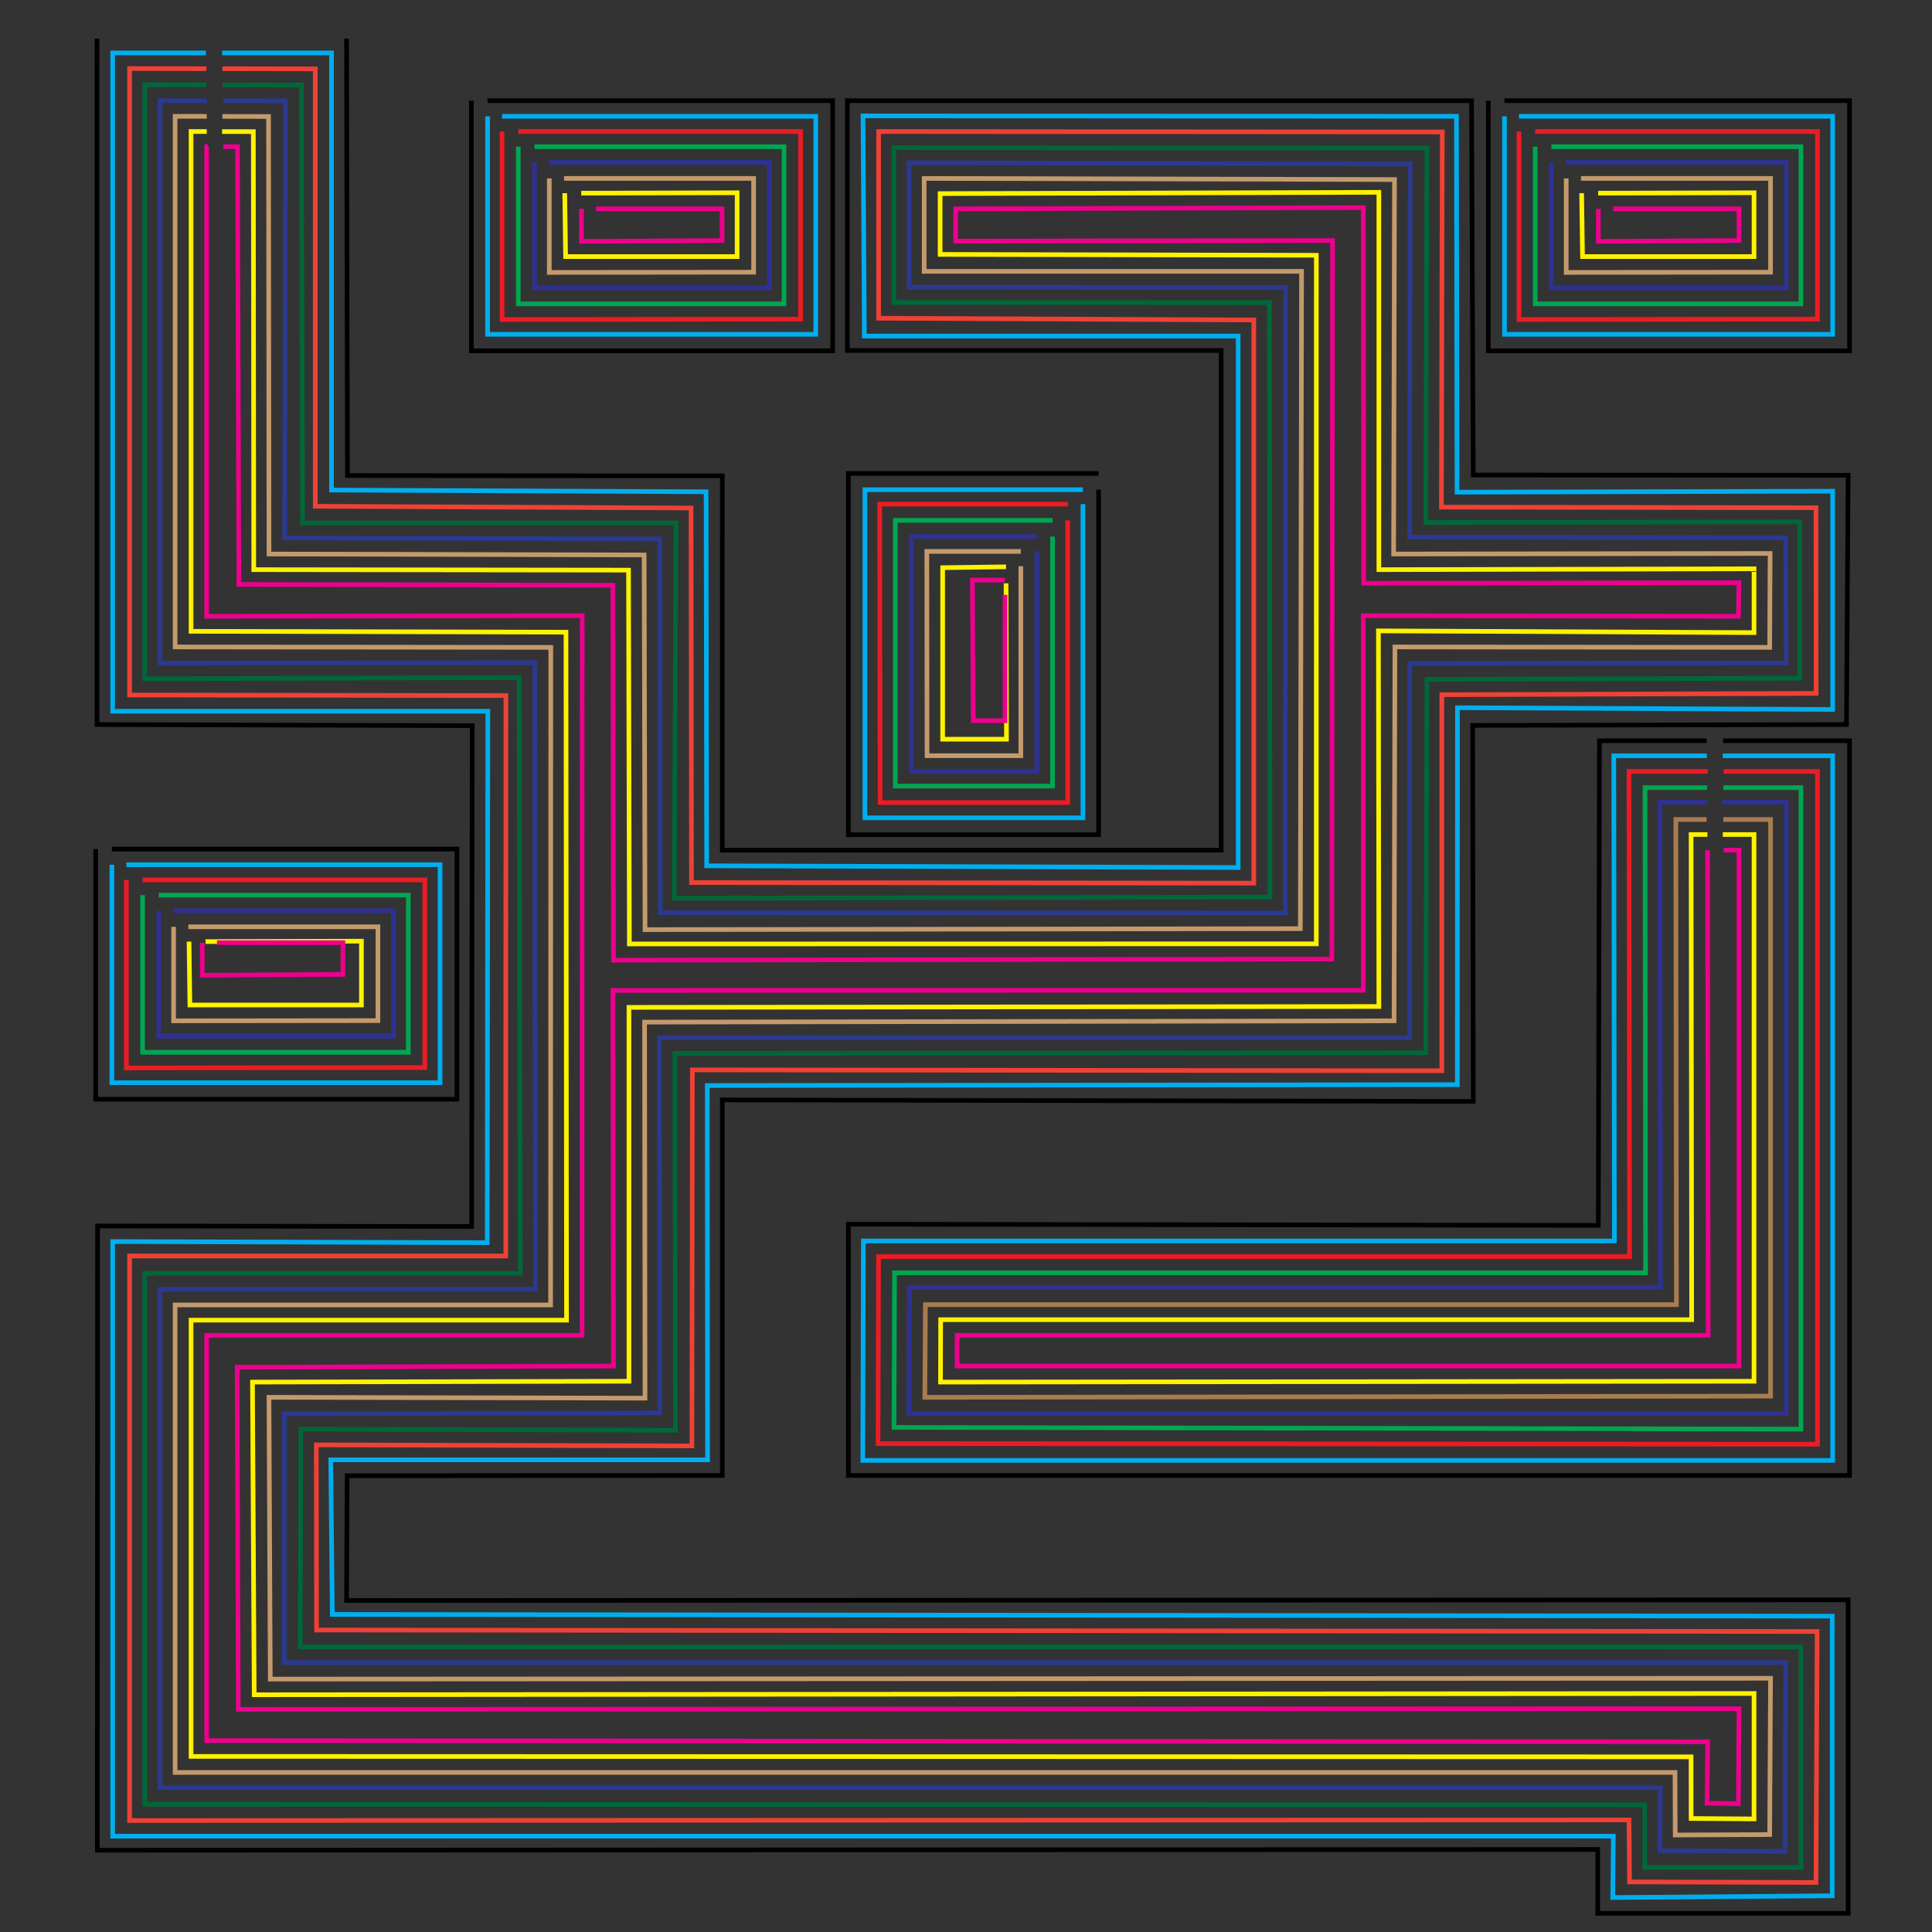<?xml version="1.0" encoding="utf-8"?>
<!-- Generator: Adobe Illustrator 15.0.2, SVG Export Plug-In . SVG Version: 6.00 Build 0)  -->
<!DOCTYPE svg PUBLIC "-//W3C//DTD SVG 1.1//EN" "http://www.w3.org/Graphics/SVG/1.1/DTD/svg11.dtd">
<svg version="1.1" xmlns="http://www.w3.org/2000/svg" xmlns:xlink="http://www.w3.org/1999/xlink" x="0px" y="0px" width="300px"
	 height="300px" viewBox="0 0 300 300" enable-background="new 0 0 300 300" xml:space="preserve">
<rect x="0" y="0" width="300" height="300" fill="#333333" stroke="none"/>
<g id="Layer_1" display="none">
	<rect x="-391" y="-391" display="inline" fill="#ED1C24" stroke="#000000" stroke-miterlimit="10" width="144" height="142"/>
	<rect x="-391" y="-173" display="inline" fill="#ED1C24" stroke="#000000" stroke-miterlimit="10" width="144" height="142"/>
	<rect x="-175" y="-173" display="inline" fill="#ED1C24" stroke="#000000" stroke-miterlimit="10" width="144" height="142"/>
	<rect x="475" y="475.111" display="inline" fill="#ED1C24" stroke="#000000" stroke-miterlimit="10" width="144" height="142"/>
	<rect x="-175" y="43.111" display="inline" fill="#ED1C24" stroke="#000000" stroke-miterlimit="10" width="144" height="142"/>
	<rect x="-175" y="255.111" display="inline" fill="#ED1C24" stroke="#000000" stroke-miterlimit="10" width="144" height="142"/>
	<rect x="-391" y="255.111" display="inline" fill="#ED1C24" stroke="#000000" stroke-miterlimit="10" width="144" height="142"/>
	<rect x="-391" y="475.111" display="inline" fill="#ED1C24" stroke="#000000" stroke-miterlimit="10" width="144" height="142"/>
	<rect x="-175" y="475.111" display="inline" fill="#ED1C24" stroke="#000000" stroke-miterlimit="10" width="144" height="142"/>
	<rect x="43.778" y="475.111" display="inline" fill="#ED1C24" stroke="#000000" stroke-miterlimit="10" width="144" height="142"/>
	
		<rect x="255.778" y="475.111" display="inline" fill="#ED1C24" stroke="#000000" stroke-miterlimit="10" width="144" height="142"/>
	<rect x="255.778" y="-391" display="inline" fill="#ED1C24" stroke="#000000" stroke-miterlimit="10" width="144" height="142"/>
	<rect x="255.778" y="-173" display="inline" fill="#ED1C24" stroke="#000000" stroke-miterlimit="10" width="144" height="142"/>
	<rect x="475" y="-173" display="inline" fill="#ED1C24" stroke="#000000" stroke-miterlimit="10" width="144" height="142"/>
	<rect x="43.778" y="-391" display="inline" fill="#ED1C24" stroke="#000000" stroke-miterlimit="10" width="144" height="142"/>
	<rect x="255.778" y="43.112" display="inline" fill="#ED1C24" stroke="#000000" stroke-miterlimit="10" width="144" height="142"/>
	<rect x="43.778" y="43.112" display="inline" fill="#ED1C24" stroke="#000000" stroke-miterlimit="10" width="144" height="142"/>
	<rect x="475" y="42.995" display="inline" fill="#ED1C24" stroke="#000000" stroke-miterlimit="10" width="144" height="142"/>
	<rect x="475" y="255.111" display="inline" fill="#ED1C24" stroke="#000000" stroke-miterlimit="10" width="144" height="142"/>
	
		<rect x="255.778" y="255.111" display="inline" fill="#ED1C24" stroke="#000000" stroke-miterlimit="10" width="144" height="142"/>
	<rect x="42.618" y="255.111" display="inline" fill="#ED1C24" stroke="#000000" stroke-miterlimit="10" width="144" height="142"/>
	<rect x="475" y="-391" display="inline" fill="#ED1C24" stroke="#000000" stroke-miterlimit="10" width="144" height="142"/>
	<rect x="43.778" y="-173" display="inline" fill="#ED1C24" stroke="#000000" stroke-miterlimit="10" width="144" height="142"/>
	<rect x="-175" y="-391" display="inline" fill="#ED1C24" stroke="#000000" stroke-miterlimit="10" width="144" height="142"/>
	<rect x="-391" y="42.995" display="inline" fill="#ED1C24" stroke="#000000" stroke-miterlimit="10" width="144" height="142"/>
</g>
<g id="Layer_2">
	<polyline fill="none" stroke="#000000" stroke-width="0.72" stroke-miterlimit="10" points="15.065,6 15.065,112.506 
		73.322,112.685 73.232,190.451 15.155,190.362 15.11,287.304 248.093,287.186 248.093,297.104 286.976,297.104 286.976,248.423 
		53.813,248.527 53.903,229.152 112.16,229.108 112.16,170.792 228.765,171.03 228.671,112.64 286.72,112.505 286.976,73.802 
		228.765,73.756 228.493,15.631 131.58,15.631 131.58,54.428 189.625,54.428 189.625,132.013 112.154,132.013 112.16,73.892 
		53.949,73.85 53.813,6 	"/>
	<polyline fill="none" stroke="#00AEEF" stroke-width="0.72" stroke-miterlimit="10" points="31.967,8.218 17.493,8.218 
		17.493,110.438 75.75,110.438 75.66,192.967 17.493,192.787 17.493,285.118 250.52,285.118 250.429,294.647 284.504,294.378 
		284.504,250.955 51.603,250.688 51.358,226.681 109.868,226.681 109.823,168.559 226.292,168.424 226.316,109.897 284.574,110.162 
		284.574,76.274 226.247,76.424 226.156,18.06 134.006,17.995 134.217,52.181 192.263,52.181 192.263,134.709 109.733,134.442 
		109.644,76.364 51.477,76.095 51.477,8.218 34.485,8.218 	"/>
	<polyline fill="none" stroke="#EF4136" stroke-width="0.72" stroke-miterlimit="10" points="32.057,10.665 20.119,10.642 
		20.119,107.919 78.554,108.01 78.537,195.034 20.119,195.034 20.119,282.689 252.948,282.6 253.037,292.22 281.986,292.31 
		282.166,253.338 49.151,253.109 49.116,224.356 107.44,224.523 107.508,166.131 223.886,166.266 223.886,107.875 282.008,107.673 
		281.986,78.842 223.82,78.747 223.954,20.489 136.434,20.422 136.434,49.416 194.69,49.685 194.69,137.134 107.373,137.045 
		107.306,78.882 48.958,78.611 48.958,10.696 34.529,10.669 	"/>
	<polyline fill="none" stroke="#006838" stroke-width="0.72" stroke-miterlimit="10" points="32.057,13.176 22.483,13.158 
		22.483,105.403 80.604,105.222 80.784,197.732 22.483,197.732 22.483,280.172 255.374,280.262 255.394,289.972 279.649,289.972 
		279.649,255.742 46.622,255.72 46.711,221.915 104.878,222.096 104.789,163.568 221.392,163.479 221.571,105.493 279.47,105.312 
		279.47,81.039 221.392,81.128 221.571,23.001 138.797,22.938 138.797,46.965 197.113,46.987 197.207,139.296 104.699,139.476 
		104.968,81.218 46.981,81.218 46.802,13.203 34.574,13.181 	"/>
	<polyline fill="none" stroke="#2B3990" stroke-width="0.72" stroke-miterlimit="10" points="32.146,15.644 24.833,15.631 
		24.833,102.975 83.032,102.885 83.136,200.206 24.833,200.206 24.833,277.588 257.803,277.588 257.733,287.365 277.152,287.5 
		277.288,258.17 44.126,258.17 44.126,219.533 102.45,219.398 102.384,161.142 218.897,161.142 218.897,103.02 277.356,102.953 
		277.29,83.504 218.897,83.398 218.964,25.462 141.149,25.276 141.149,44.584 199.613,44.628 199.559,141.77 102.519,141.723 
		102.452,83.68 44.194,83.534 44.329,15.667 34.619,15.649 	"/>
	<polyline fill="none" stroke="#C49A6C" stroke-width="0.72" stroke-miterlimit="10" points="32.101,18.069 27.194,18.06 
		27.194,100.458 85.526,100.525 85.495,202.636 27.194,202.636 27.194,275.228 260.095,275.228 260.127,284.938 274.794,284.871 
		274.929,260.602 41.968,260.73 41.767,216.973 100.158,217.106 100.091,158.714 216.469,158.512 216.604,100.458 274.794,100.525 
		274.862,85.941 216.402,86.028 216.537,27.881 143.508,27.706 143.508,42.134 202.107,42.134 201.918,144.199 100.158,144.353 
		100.023,86.173 41.767,86.028 41.699,18.087 34.529,18.074 	"/>
	<polyline fill="none" stroke="#FFF200" stroke-width="0.72" stroke-miterlimit="10" points="32.103,20.424 29.667,20.419 
		29.667,98.031 87.887,98.166 87.968,204.994 29.667,204.994 29.667,272.733 262.59,272.801 262.597,282.375 272.365,282.443 
		272.365,262.964 39.474,263.159 39.205,214.611 97.664,214.477 97.664,156.423 214.11,156.287 214.043,97.963 272.365,98.232 
		272.365,88.321 214.11,88.456 214.11,29.862 145.983,30.065 145.983,39.504 204.4,39.638 204.393,146.558 97.73,146.577 
		97.597,88.527 39.406,88.456 39.34,20.438 34.485,20.428 	"/>
	<polyline fill="none" stroke="#EC008C" stroke-width="0.72" stroke-miterlimit="10" points="32.282,22.779 32.081,22.779 
		32.081,95.693 90.404,95.604 90.383,207.354 32.081,207.354 32.081,270.283 265.175,270.464 265.066,279.996 269.939,280.084 
		270.028,265.326 37.001,265.429 36.822,212.297 95.258,212.117 95.168,153.79 211.682,153.771 211.682,95.604 269.939,95.693 
		270.028,90.479 211.758,90.57 211.682,32.236 148.396,32.424 148.396,37.437 206.916,37.347 206.806,148.917 95.258,149.095 
		95.168,90.875 37.091,90.749 36.879,22.779 34.665,22.779 	"/>
	<polyline fill="none" stroke="#000000" stroke-width="0.72" stroke-miterlimit="10" points="264.995,115.022 248.363,115.022 
		248.184,190.271 131.746,190.092 131.746,229.108 287.199,229.108 287.199,115.022 267.556,115.022 	"/>
	<polyline fill="none" stroke="#00AEEF" stroke-width="0.72" stroke-miterlimit="10" points="265.04,117.36 250.592,117.36 
		250.681,192.697 134.064,192.697 133.974,226.77 284.574,226.77 284.574,117.36 267.513,117.36 	"/>
	<polyline fill="none" stroke="#ED1C24" stroke-width="0.72" stroke-miterlimit="10" points="265.175,119.787 252.948,119.787 
		253.037,195.126 136.421,195.126 136.344,224.164 282.211,224.254 282.211,119.787 267.646,119.787 	"/>
	<polyline fill="none" stroke="#00A651" stroke-width="0.72" stroke-miterlimit="10" points="265.084,122.303 255.433,122.303 
		255.523,197.643 138.906,197.643 138.816,221.646 279.649,221.916 279.649,122.303 267.6,122.303 	"/>
	<polyline fill="none" stroke="#2E3192" stroke-width="0.72" stroke-miterlimit="10" points="265.128,124.552 257.743,124.552 
		257.832,199.89 141.215,199.89 141.125,219.488 277.356,219.488 277.356,124.552 267.468,124.552 	"/>
	<polyline fill="none" stroke="#A97C50" stroke-width="0.72" stroke-miterlimit="10" points="264.995,127.249 260.223,127.249 
		260.314,202.587 143.697,202.587 143.606,216.973 274.929,216.791 274.929,127.249 267.6,127.249 	"/>
	<polyline fill="none" stroke="#FFF200" stroke-width="0.72" stroke-miterlimit="10" points="265.128,129.586 262.594,129.586 
		262.683,204.924 146.066,204.924 146.041,214.61 272.365,214.477 272.365,129.586 267.513,129.586 	"/>
	<polyline fill="none" stroke="#EC008C" stroke-width="0.72" stroke-miterlimit="10" points="265.155,132.013 265.246,207.353 
		148.628,207.353 148.603,212.115 270.028,212.115 270.028,132.013 267.646,132.013 	"/>
	<path fill="none" stroke="#000000" stroke-width="0.72" stroke-miterlimit="10" d="M32.081,22.779"/>
	<polyline fill="none" stroke="#000000" stroke-width="0.72" stroke-miterlimit="10" points="231.102,15.631 231.102,54.472 
		287.199,54.472 287.199,15.631 233.617,15.631 	"/>
	<polyline fill="none" stroke="#00AEEF" stroke-width="0.72" stroke-miterlimit="10" points="233.617,18.06 233.617,51.91 
		284.574,51.91 284.574,18.06 235.866,18.06 	"/>
	<polyline fill="none" stroke="#ED1C24" stroke-width="0.72" stroke-miterlimit="10" points="235.866,20.419 235.866,49.617 
		282.211,49.551 282.211,20.419 238.383,20.419 	"/>
	<polyline fill="none" stroke="#00A651" stroke-width="0.72" stroke-miterlimit="10" points="238.383,22.779 238.383,47.19 
		279.649,47.19 279.649,22.779 240.899,22.779 	"/>
	<polyline fill="none" stroke="#2E3192" stroke-width="0.72" stroke-miterlimit="10" points="240.899,25.209 240.899,44.696 
		277.356,44.696 277.356,25.209 243.147,25.209 	"/>
	<polyline fill="none" stroke="#FFF200" stroke-width="0.72" stroke-miterlimit="10" points="245.599,29.996 245.732,39.841 
		272.365,39.841 272.365,29.93 248.161,29.996 	"/>
	<polyline fill="none" stroke="#C49A6C" stroke-width="0.72" stroke-miterlimit="10" points="243.201,27.701 243.201,42.301 
		274.929,42.267 274.929,27.701 245.494,27.701 	"/>
	<polyline fill="none" stroke="#EC008C" stroke-width="0.72" stroke-miterlimit="10" points="248.193,32.422 248.193,37.48 
		270.028,37.347 270.028,32.422 250.483,32.422 	"/>
	<polyline fill="none" stroke="#000000" stroke-width="0.72" stroke-miterlimit="10" points="73.195,15.631 73.195,54.472 
		129.294,54.472 129.294,15.631 75.713,15.631 	"/>
	<polyline fill="none" stroke="#00AEEF" stroke-width="0.72" stroke-miterlimit="10" points="75.713,18.06 75.713,51.91 
		126.668,51.91 126.668,18.06 77.96,18.06 	"/>
	<polyline fill="none" stroke="#ED1C24" stroke-width="0.72" stroke-miterlimit="10" points="77.96,20.419 77.96,49.617 
		124.306,49.551 124.306,20.419 80.477,20.419 	"/>
	<polyline fill="none" stroke="#00A651" stroke-width="0.72" stroke-miterlimit="10" points="80.477,22.779 80.477,47.19 
		121.742,47.19 121.742,22.779 82.994,22.779 	"/>
	<polyline fill="none" stroke="#2E3192" stroke-width="0.72" stroke-miterlimit="10" points="82.994,25.209 82.994,44.696 
		119.45,44.696 119.45,25.209 85.242,25.209 	"/>
	<polyline fill="none" stroke="#FFF200" stroke-width="0.72" stroke-miterlimit="10" points="87.692,29.996 87.827,39.841 
		114.46,39.841 114.46,29.93 90.253,29.996 	"/>
	<polyline fill="none" stroke="#C49A6C" stroke-width="0.72" stroke-miterlimit="10" points="85.297,27.701 85.297,42.301 
		117.022,42.267 117.022,27.701 87.589,27.701 	"/>
	<polyline fill="none" stroke="#EC008C" stroke-width="0.72" stroke-miterlimit="10" points="90.286,32.422 90.286,37.48 
		112.123,37.347 112.123,32.422 92.579,32.422 	"/>
	<polyline fill="none" stroke="#000000" stroke-width="0.72" stroke-miterlimit="10" points="14.855,131.843 14.855,170.686 
		70.955,170.686 70.955,131.843 17.373,131.843 	"/>
	<polyline fill="none" stroke="#00AEEF" stroke-width="0.72" stroke-miterlimit="10" points="17.373,134.272 17.373,168.123 
		68.329,168.123 68.329,134.272 19.621,134.272 	"/>
	<polyline fill="none" stroke="#ED1C24" stroke-width="0.72" stroke-miterlimit="10" points="19.621,136.631 19.621,165.831 
		65.965,165.764 65.965,136.631 22.139,136.631 	"/>
	<polyline fill="none" stroke="#00A651" stroke-width="0.72" stroke-miterlimit="10" points="22.139,138.991 22.139,163.402 
		63.403,163.402 63.403,138.991 24.655,138.991 	"/>
	<polyline fill="none" stroke="#2E3192" stroke-width="0.72" stroke-miterlimit="10" points="24.655,141.422 24.655,160.908 
		61.11,160.908 61.11,141.422 26.904,141.422 	"/>
	<polyline fill="none" stroke="#FFF200" stroke-width="0.72" stroke-miterlimit="10" points="29.353,146.209 29.488,156.054 
		56.121,156.054 56.121,146.142 31.915,146.209 	"/>
	<polyline fill="none" stroke="#C49A6C" stroke-width="0.72" stroke-miterlimit="10" points="26.958,143.914 26.958,158.514 
		58.683,158.479 58.683,143.914 29.249,143.914 	"/>
	<polyline fill="none" stroke="#EC008C" stroke-width="0.72" stroke-miterlimit="10" points="31.408,146.377 31.408,151.437 
		53.244,151.302 53.244,146.377 33.699,146.377 	"/>
	<polyline fill="none" stroke="#000000" stroke-width="0.72" stroke-miterlimit="10" points="170.585,73.518 131.744,73.518 
		131.744,129.617 170.585,129.617 170.585,76.036 	"/>
	<polyline fill="none" stroke="#00AEEF" stroke-width="0.72" stroke-miterlimit="10" points="168.156,76.036 134.307,76.036 
		134.307,126.991 168.156,126.991 168.156,78.282 	"/>
	<polyline fill="none" stroke="#ED1C24" stroke-width="0.72" stroke-miterlimit="10" points="165.798,78.282 136.598,78.282 
		136.666,124.626 165.798,124.626 165.798,80.801 	"/>
	<polyline fill="none" stroke="#00A651" stroke-width="0.72" stroke-miterlimit="10" points="163.438,80.801 139.026,80.801 
		139.026,122.064 163.438,122.064 163.438,83.317 	"/>
	<polyline fill="none" stroke="#2E3192" stroke-width="0.72" stroke-miterlimit="10" points="161.008,83.317 141.52,83.317 
		141.52,119.773 161.008,119.773 161.008,85.565 	"/>
	<polyline fill="none" stroke="#FFF200" stroke-width="0.72" stroke-miterlimit="10" points="156.221,88.014 146.375,88.15 
		146.375,114.783 156.287,114.783 156.221,90.576 	"/>
	<polyline fill="none" stroke="#C49A6C" stroke-width="0.72" stroke-miterlimit="10" points="158.516,85.62 143.916,85.62 
		143.95,117.345 158.516,117.345 158.516,87.912 	"/>
	<polyline fill="none" stroke="#EC008C" stroke-width="0.72" stroke-miterlimit="10" points="156.054,90.07 150.992,90.07 
		151.128,111.906 156.054,111.906 156.054,92.363 	"/>
</g>
</svg>
